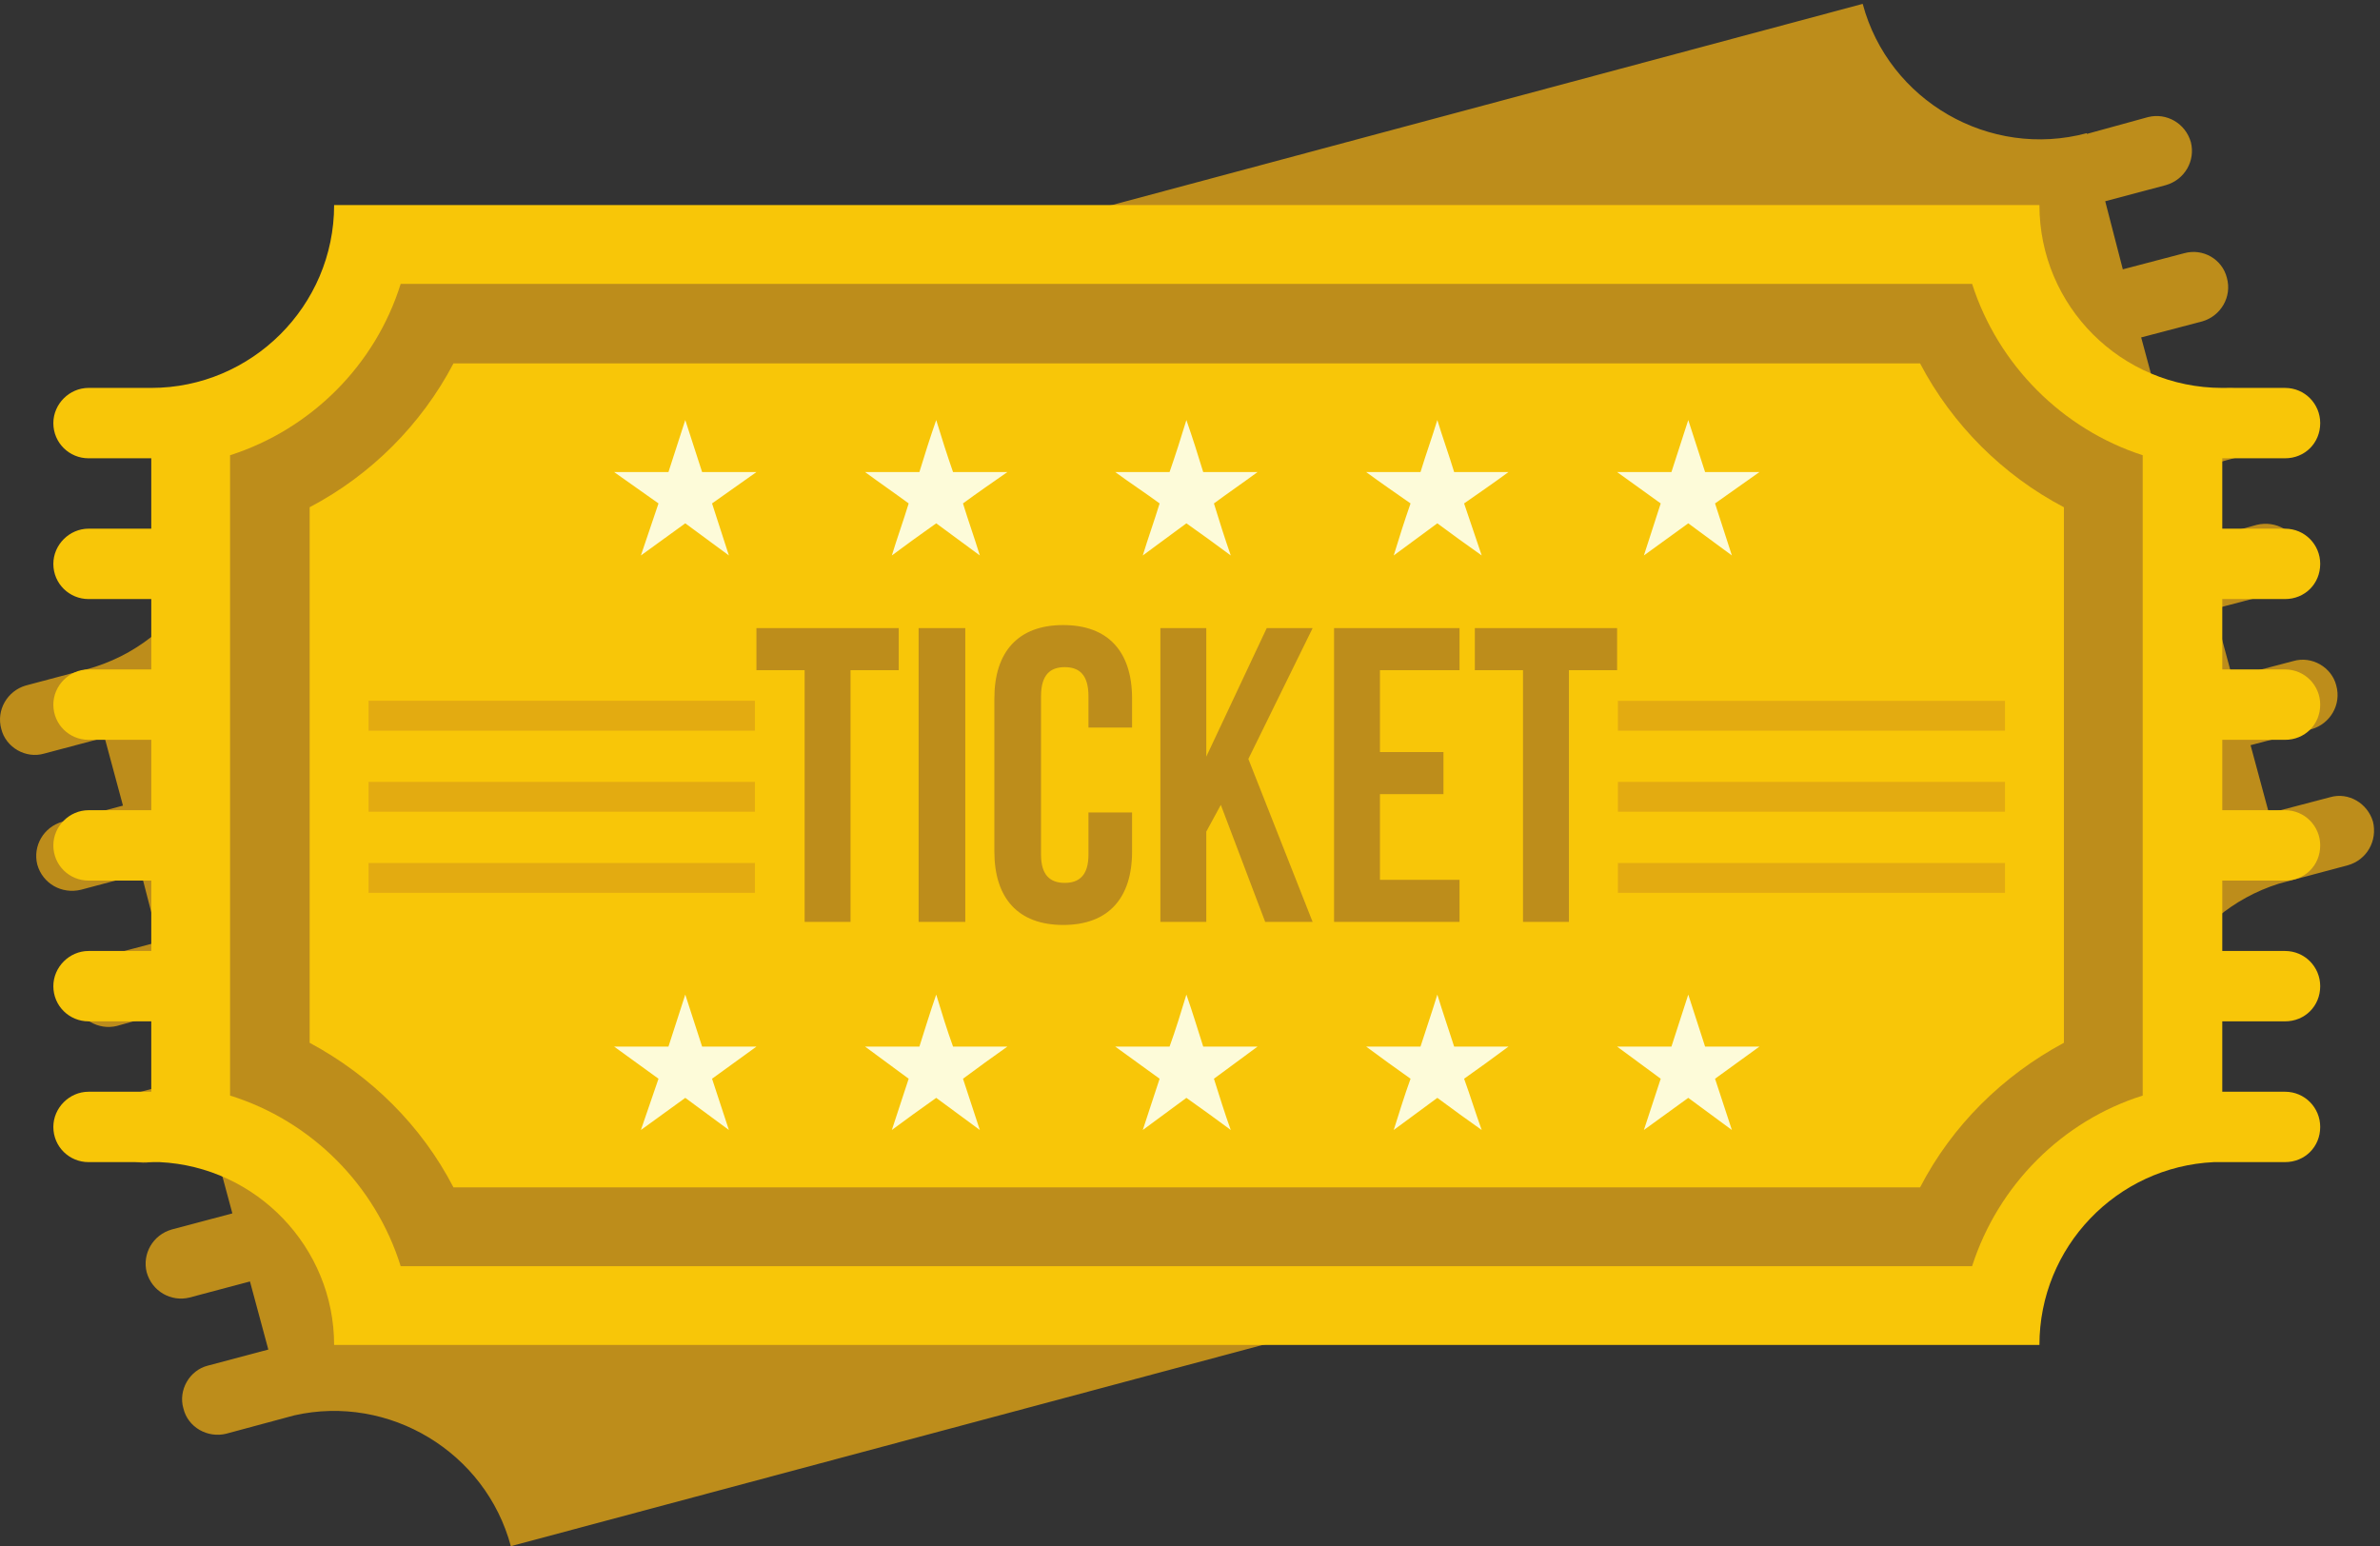 <?xml version="1.0" encoding="UTF-8" standalone="no"?>
<!-- Created with Inkscape (http://www.inkscape.org/) -->

<svg version="1.1" id="svg1" width="524.528" height="340.771" viewBox="0 0 524.528 340.771" xmlns="http://www.w3.org/2000/svg" xmlns:svg="http://www.w3.org/2000/svg">
<rect x="0" y="0" width="524.528" height="340.771" fill="#333333" stroke="none"/>
<defs id="defs1" />
<g id="g1" transform="translate(-2.0217602e-4,-0.003)">
<g id="group-R5">
<path id="path2" d="m 357.156,1824.29 2729.464,731.49 c 43.11,-161.01 210.45,-257.35 371.45,-214.25 v -1.26 l 101.42,27.88 c 30.43,7.61 62.12,-10.14 70.99,-41.83 v 0 c 7.61,-30.43 -10.14,-62.12 -41.83,-71 l -100.15,-26.62 29.16,-112.83 101.42,26.62 c 31.69,8.88 63.39,-10.14 70.99,-40.57 v 0 c 8.87,-31.69 -10.15,-63.38 -40.57,-72.26 l -101.42,-26.62 30.43,-112.83 101.41,26.62 c 30.43,8.88 63.39,-10.14 71,-40.56 v 0 c 8.87,-31.7 -10.14,-63.39 -40.57,-71 l -101.42,-27.89 30.43,-112.83 100.15,27.89 c 31.7,7.61 63.39,-10.14 72.26,-41.83 v 0 c 7.61,-30.43 -10.14,-63.39 -41.83,-71 l -101.42,-26.62 30.42,-112.83 101.43,26.62 c 30.42,8.88 63.38,-10.14 70.99,-40.56 v 0 c 8.87,-31.7 -10.15,-63.39 -40.57,-72.27 l -101.42,-26.62 30.42,-112.83 101.42,26.62 c 30.43,8.88 62.12,-10.14 71,-40.56 v 0 c 7.61,-31.7 -10.14,-63.39 -41.84,-72.27 l -114.09,-30.42 C 3622.88,1049.7 3532.87,887.422 3574.7,730.219 L 846.508,0 C 804.672,155.93 644.938,252.281 487.738,216.781 L 374.906,186.359 C 344.48,178.75 311.52,196.5 303.91,228.191 v 0 c -8.875,30.43 10.145,63.391 40.57,71 L 444.629,325.809 414.207,438.641 314.055,412.02 c -30.426,-7.61 -62.121,10.14 -70.996,41.832 v 0 c -7.606,30.429 10.144,62.117 41.836,71 l 100.156,26.617 -30.43,112.832 -100.152,-26.629 c -31.692,-8.871 -63.387,10.148 -72.262,40.566 v 0 c -7.605,31.703 11.41,63.391 41.836,72.274 L 324.195,777.129 293.77,889.961 193.617,862.07 c -30.422,-7.609 -63.387,11.399 -70.996,41.828 v 0 c -8.875,30.43 10.145,63.391 40.574,71 l 100.149,26.622 -29.16,112.83 -100.149,-26.62 c -31.695,-7.61 -63.391,10.14 -72.266,41.83 v 0 c -7.601,30.43 10.145,62.12 41.84,71 l 100.153,26.62 -30.43,112.83 -100.152,-26.62 c -30.422,-8.88 -63.387,10.13 -70.988,40.56 v 0 c -8.875,31.69 10.137,63.39 40.566,72.27 l 100.148,26.62 v 0 c 161.004,43.1 257.356,210.44 214.25,371.45 v 0" style="fill:#bd8d1b;fill-opacity:1;fill-rule:evenodd;stroke:none" transform="matrix(0.133,0,0,-0.133,0,340.773)" />
<path id="path3" d="m 553.66,2222.36 h 2825.81 c 0,-167.34 135.65,-302.99 303,-302.99 v 0 h 103.95 c 32.96,0 58.32,-26.62 58.32,-58.32 v 0 c 0,-32.96 -25.36,-58.32 -58.32,-58.32 H 3682.47 V 1686.1 h 103.95 c 32.96,0 58.32,-26.62 58.32,-58.31 v 0 c 0,-32.97 -25.36,-58.32 -58.32,-58.32 h -103.95 v -116.63 h 103.95 c 32.96,0 58.32,-26.62 58.32,-58.32 v 0 c 0,-32.96 -25.36,-58.32 -58.32,-58.32 h -103.95 v -116.63 h 103.95 c 32.96,0 58.32,-26.62 58.32,-58.31 v 0 c 0,-32.97 -25.36,-58.32 -58.32,-58.32 H 3682.47 V 986.301 h 103.95 c 32.96,0 58.32,-26.621 58.32,-58.313 v 0 c 0,-32.957 -25.36,-58.316 -58.32,-58.316 H 3682.47 V 753.039 h 103.95 c 32.96,0 58.32,-26.617 58.32,-58.32 v 0 c 0,-32.957 -25.36,-58.309 -58.32,-58.309 h -117.9 c -161.01,-7.609 -289.05,-140.719 -289.05,-303 H 553.66 c 0,162.281 -129.312,295.391 -289.047,303 H 146.711 c -31.695,0 -58.316,25.352 -58.316,58.309 v 0 c 0,31.703 26.622,58.32 58.316,58.32 H 250.668 V 869.672 H 146.711 c -31.695,0 -58.316,25.359 -58.316,58.316 v 0 c 0,31.692 26.622,58.313 58.316,58.313 H 250.668 V 1102.94 H 146.711 c -31.695,0 -58.316,25.35 -58.316,58.32 v 0 c 0,31.69 26.622,58.31 58.316,58.31 H 250.668 V 1336.2 H 146.711 c -31.695,0 -58.316,25.36 -58.316,58.32 v 0 c 0,31.7 26.622,58.32 58.316,58.32 h 103.957 v 116.63 H 146.711 c -31.695,0 -58.316,25.35 -58.316,58.32 v 0 c 0,31.69 26.622,58.31 58.316,58.31 h 103.957 v 116.63 H 146.711 c -31.695,0 -58.316,25.36 -58.316,58.32 v 0 c 0,31.7 26.622,58.32 58.316,58.32 h 103.957 v 0 c 166.074,0 302.992,135.65 302.992,302.99 v 0" style="fill:#f8c608;fill-opacity:1;fill-rule:evenodd;stroke:none" transform="matrix(0.133,0,0,-0.133,0,340.773)" />
<path id="path4" d="M 751.426,1959.94 C 698.184,1858.52 614.508,1774.85 513.09,1721.6 V 834.172 C 614.508,779.66 698.184,697.262 751.426,594.57 H 3181.7 c 53.25,102.692 136.92,185.09 238.34,239.602 V 1721.6 c -101.42,53.25 -185.09,136.92 -238.34,238.34 z m -87.473,131.84 C 622.117,1957.4 515.625,1850.91 381.246,1807.81 V 746.699 C 515.625,704.859 622.117,598.371 663.953,463.988 H 3267.91 c 43.1,134.383 149.59,240.871 282.71,282.711 V 1807.81 c -133.12,43.1 -239.61,149.59 -282.71,283.97 H 663.953" style="fill:#bd8d1b;fill-opacity:1;fill-rule:evenodd;stroke:none" transform="matrix(0.133,0,0,-0.133,0,340.773)" />
<path id="path5" d="m 1253.46,1451.57 h 79.87 v -417.09 h 76.06 v 417.09 h 79.87 v 69.73 h -235.8 z m 268.76,-417.09 h 77.33 v 486.82 h -77.33 z m 281.44,181.29 v -69.73 c 0,-34.22 -15.22,-46.9 -39.3,-46.9 -24.09,0 -39.3,12.68 -39.3,46.9 v 262.43 c 0,35.49 15.21,48.17 39.3,48.17 24.08,0 39.3,-12.68 39.3,-48.17 v -51.98 h 72.26 v 48.17 c 0,77.34 -39.3,121.71 -114.1,121.71 -74.8,0 -114.09,-44.37 -114.09,-121.71 v -253.55 c 0,-77.33 39.29,-121.7 114.09,-121.7 74.8,0 114.1,44.37 114.1,121.7 v 64.66 z m 292.85,-181.29 h 78.6 l -106.49,270.03 106.49,216.79 h -76.07 l -100.15,-212.99 v 212.99 h -76.06 v -486.82 h 76.06 v 149.59 l 24.09,44.37 z m 190.16,417.09 h 131.85 v 69.73 h -207.91 v -486.82 h 207.91 v 69.72 h -131.85 v 141.99 h 105.23 v 69.73 h -105.23 z m 157.2,0 h 79.87 v -417.09 h 76.07 v 417.09 h 79.86 v 69.73 h -235.8 v -69.73" style="fill:#bd8d1b;fill-opacity:1;fill-rule:nonzero;stroke:none" transform="matrix(0.133,0,0,-0.133,0,340.773)" />
<path id="path6" d="m 1135.55,914.039 27.9,-86.199 h 90.01 l -73.54,-53.25 27.9,-84.942 -72.27,53.25 -73.53,-53.25 29.16,84.942 -73.53,53.25 h 90.02 z m 1662.02,0 27.89,-86.199 h 90.01 l -73.52,-53.25 27.89,-84.942 -72.27,53.25 -73.52,-53.25 27.88,84.942 -72.26,53.25 h 90.01 z m -415.82,0 c 8.88,-29.16 19.02,-58.309 27.89,-86.199 30.43,0 59.59,0 90.01,0 -24.08,-17.75 -48.17,-35.5 -73.53,-53.25 10.15,-27.891 19.02,-57.051 29.16,-84.942 -25.35,17.75 -49.44,35.5 -73.53,53.25 -24.09,-17.75 -48.17,-35.5 -72.26,-53.25 8.88,27.891 17.75,57.051 27.89,84.942 -25.35,17.75 -49.44,35.5 -73.53,53.25 30.43,0 59.59,0 90.01,0 8.88,27.89 19.02,57.039 27.89,86.199 z m -415.82,0 c 10.14,-29.16 19.02,-58.309 27.89,-86.199 30.43,0 60.85,0 90.01,0 -24.08,-17.75 -48.17,-35.5 -72.26,-53.25 8.87,-27.891 17.75,-57.051 27.89,-84.942 -24.08,17.75 -48.17,35.5 -73.53,53.25 -24.09,-17.75 -48.17,-35.5 -72.26,-53.25 8.87,27.891 19.01,57.051 27.89,84.942 -24.09,17.75 -49.44,35.5 -73.53,53.25 30.43,0 60.85,0 90.01,0 10.14,27.89 19.01,57.039 27.89,86.199 z m -414.55,0 c 8.87,-29.16 17.74,-58.309 27.89,-86.199 29.16,0 59.58,0 90.01,0 -25.36,-17.75 -49.45,-35.5 -73.53,-53.25 8.87,-27.891 19.02,-57.051 27.89,-84.942 -24.09,17.75 -48.18,35.5 -72.26,53.25 -25.36,-17.75 -49.44,-35.5 -73.53,-53.25 8.87,27.891 19.01,57.051 27.89,84.942 -24.09,17.75 -48.18,35.5 -72.26,53.25 29.15,0 59.58,0 90.01,0 8.87,27.89 17.75,57.039 27.89,86.199 z m -415.83,952.091 27.9,-86.22 h 90.01 l -73.54,-51.97 27.9,-86.21 -72.27,53.25 -73.53,-53.25 29.16,86.21 -73.53,51.97 h 90.02 z m 1662.02,0 27.89,-86.22 h 90.01 l -73.52,-51.97 27.89,-86.21 -72.27,53.25 -73.52,-53.25 27.88,86.21 -72.26,51.97 h 90.01 z m -415.82,0 c 8.88,-29.16 19.02,-57.06 27.89,-86.22 30.43,0 59.59,0 90.01,0 -24.08,-17.74 -48.17,-34.22 -73.53,-51.97 10.15,-29.16 19.02,-57.05 29.16,-86.21 -25.35,17.75 -49.44,35.5 -73.53,53.25 -24.09,-17.75 -48.17,-35.5 -72.26,-53.25 8.88,29.16 17.75,57.05 27.89,86.21 -25.35,17.75 -49.44,34.23 -73.53,51.97 30.43,0 59.59,0 90.01,0 8.88,29.16 19.02,57.06 27.89,86.22 z m -415.82,0 c 10.14,-29.16 19.02,-57.06 27.89,-86.22 30.43,0 60.85,0 90.01,0 -24.08,-17.74 -48.17,-34.22 -72.26,-51.97 8.87,-29.16 17.75,-57.05 27.89,-86.21 -24.08,17.75 -48.17,35.5 -73.53,53.25 -24.09,-17.75 -48.17,-35.5 -72.26,-53.25 8.87,29.16 19.01,57.05 27.89,86.21 -24.09,17.75 -49.44,34.23 -73.53,51.97 30.43,0 60.85,0 90.01,0 10.14,29.16 19.01,57.06 27.89,86.22 z m -414.55,0 c 8.87,-29.16 17.74,-57.06 27.89,-86.22 29.16,0 59.58,0 90.01,0 -25.36,-17.74 -49.45,-34.22 -73.53,-51.97 8.87,-29.16 19.02,-57.05 27.89,-86.21 -24.09,17.75 -48.18,35.5 -72.26,53.25 -25.36,-17.75 -49.44,-35.5 -73.53,-53.25 8.87,29.16 19.01,57.05 27.89,86.21 -24.09,17.75 -48.18,34.23 -72.26,51.97 29.15,0 59.58,0 90.01,0 8.87,29.16 17.75,57.06 27.89,86.22 v 0" style="fill:#fdfbd9;fill-opacity:1;fill-rule:evenodd;stroke:none" transform="matrix(0.133,0,0,-0.133,0,340.773)" />
<path id="path7" d="m 2680.94,1400.86 h 641.48 v -49.44 h -641.48 z m 0,-268.76 h 641.48 v -49.45 h -641.48 z m 0,134.38 c 214.25,0 427.23,0 641.48,0 0,-16.48 0,-32.96 0,-49.45 -214.25,0 -427.23,0 -641.48,0 0,16.49 0,32.97 0,49.45 z M 610.711,1400.86 h 640.209 v -49.44 H 610.711 Z m 0,-268.76 h 640.209 v -49.45 H 610.711 Z m 0,134.38 c 212.98,0 427.229,0 640.209,0 0,-16.48 0,-32.96 0,-49.45 -212.98,0 -427.229,0 -640.209,0 0,16.49 0,32.97 0,49.45 v 0" style="fill:#e3ab11;fill-opacity:1;fill-rule:evenodd;stroke:none" transform="matrix(0.133,0,0,-0.133,0,340.773)" />
</g>
</g>
</svg>
